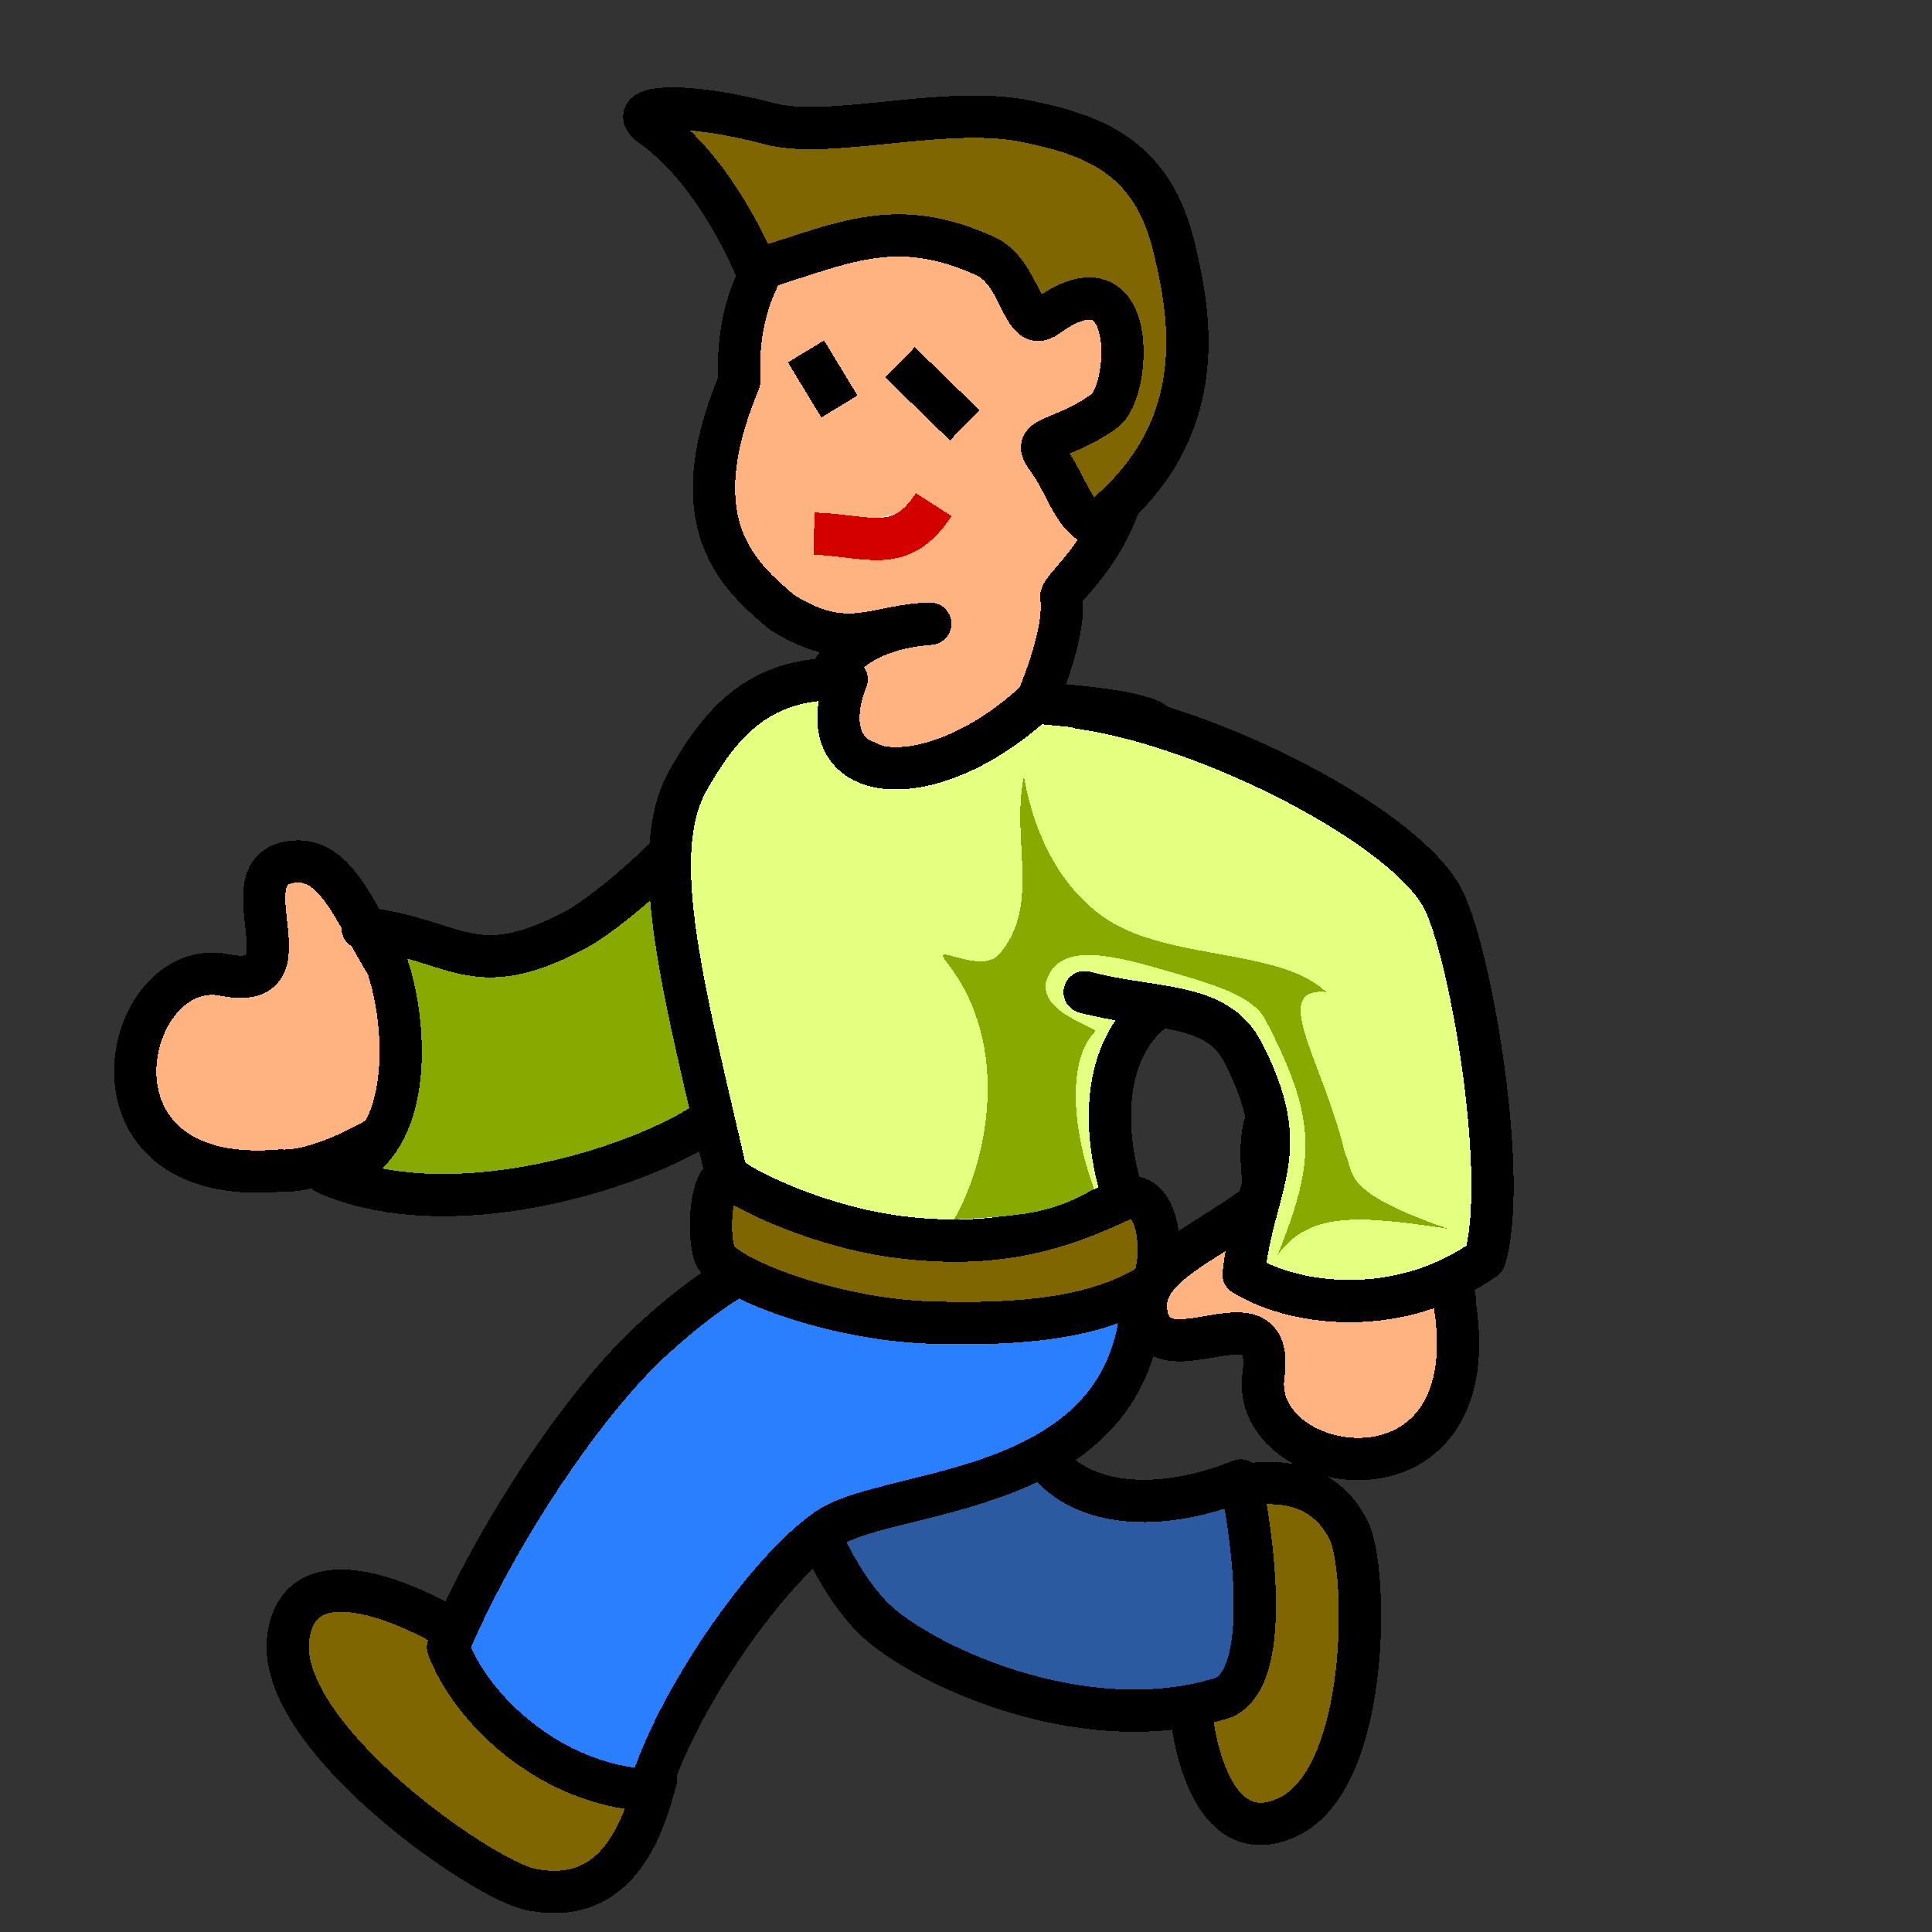 <?xml version="1.0" encoding="UTF-8" standalone="no"?>
<!-- Created with Inkscape (http://www.inkscape.org/) -->

<svg
   xmlns:dc="http://purl.org/dc/elements/1.1/"
   xmlns:cc="http://creativecommons.org/ns#"
   xmlns:rdf="http://www.w3.org/1999/02/22-rdf-syntax-ns#"
   xmlns:svg="http://www.w3.org/2000/svg"
   xmlns="http://www.w3.org/2000/svg"
   xmlns:sodipodi="http://sodipodi.sourceforge.net/DTD/sodipodi-0.dtd"
   xmlns:inkscape="http://www.inkscape.org/namespaces/inkscape"
   width="32pt"
   height="32pt"
   viewBox="0 0 40 40"
   id="svg4148"
   version="1.1"
   inkscape:version="0.91 r13725"
   shape-rendering="crispEdges"
   sodipodi:docname="run.svg"
   inkscape:export-filename="D:\wrk\images\path4771.png"
   inkscape:export-xdpi="72"
   inkscape:export-ydpi="72">
  <rect x="0" y="0" width="40" height="40" fill="#333333" stroke="none"/>
  <defs
     id="defs4150" />
  <sodipodi:namedview
     id="base"
     pagecolor="#ffffff"
     bordercolor="#666666"
     borderopacity="1.0"
     inkscape:pageopacity="0.0"
     inkscape:pageshadow="2"
     inkscape:zoom="1.4"
     inkscape:cx="-16.993572"
     inkscape:cy="-86.960464"
     inkscape:document-units="px"
     inkscape:current-layer="layer3"
     showgrid="false"
     units="pt"
     inkscape:snap-others="false"
     inkscape:snap-nodes="false"
     inkscape:window-width="1858"
     inkscape:window-height="1057"
     inkscape:window-x="1974"
     inkscape:window-y="-8"
     inkscape:window-maximized="1" />
  <g
     inkscape:label="Layer 1"
     inkscape:groupmode="layer"
     id="layer1"
     transform="translate(0,-1012.362)">
    <path
       sodipodi:nodetypes="czsc"
       inkscape:connector-curvature="0"
       id="path4718"
       d="M 24.67,1047.888 C 24.67,1047.888 24.943,1050.785 26.662,1049.984 28.382,1049.183 28.326,1044.84 27.923,1044.044 27.189,1042.595 25.547,1043.113 24.731,1043.377"
       style="opacity:1;fill:#806600;fill-rule:evenodd;stroke:#000000;stroke-width:0.875;stroke-linecap:round;stroke-linejoin:miter;stroke-miterlimit:4;stroke-dasharray:none;stroke-opacity:1" />
    <path
       style="opacity:1;fill:#ffb380;fill-rule:evenodd;stroke:#000000;stroke-width:0.875;stroke-linecap:round;stroke-linejoin:miter;stroke-miterlimit:4;stroke-dasharray:none;stroke-opacity:1"
       d="M 8.307,1032.81 C 7.371,1031.438 7.037,1030.032 5.995,1030.213 4.666,1030.444 6.516,1032.918 4.646,1032.548 2.541,1032.131 1.443,1036.975 5.8,1036.598 7.781,1036.714 13.141,1032.319 8.307,1032.81 Z"
       id="path4742"
       inkscape:connector-curvature="0"
       sodipodi:nodetypes="csscc" />
    <path
       style="opacity:1;fill:#ffb380;fill-rule:evenodd;stroke:#000000;stroke-width:0.875;stroke-linecap:round;stroke-linejoin:round;stroke-miterlimit:4;stroke-dasharray:none;stroke-opacity:1"
       d="M 15.306,1020.258 C 14.053,1023.245 15.331,1024.306 16.18,1025.032 17.558,1025.907 18.14,1025.289 19.261,1025.276 16.536,1025.485 16.791,1027.731 17.226,1027.853 18.117,1028.103 20.146,1029.503 20.947,1027.998 21.321,1027.297 22.097,1025.578 21.972,1024.721 21.972,1024.536 22.661,1024.062 23.104,1022.976 23.568,1021.838 23.783,1020.086 23.644,1019.822 23.273,1019.117 22.99,1017.009 21.736,1016.428 20.402,1015.81 18.154,1016.183 17.266,1016.577 16.412,1016.955 15.2,1018.03 15.306,1020.258 Z"
       id="path4773"
       inkscape:connector-curvature="0"
       sodipodi:nodetypes="cccsscssssc" />
    <path
       style="opacity:1;fill:#88aa00;fill-rule:evenodd;stroke:#000000;stroke-width:0.875;stroke-linecap:round;stroke-linejoin:round;stroke-miterlimit:4;stroke-dasharray:none;stroke-opacity:1"
       d="M 15.931,1027.176 C 15.551,1028.623 12.908,1031.099 11.866,1031.639 9.764,1032.73 9.466,1031.803 7.506,1031.576 8.227,1031.75 9.139,1036.26 6.759,1036.655 8.923,1037.611 12.111,1036.884 13.967,1035.972 15.476,1035.23 16.601,1034.029 19.023,1030.069"
       id="path4726"
       inkscape:connector-curvature="0"
       sodipodi:nodetypes="csccsc" />
    <path
       sodipodi:nodetypes="csccsc"
       inkscape:connector-curvature="0"
       id="path4704"
       d="M 16.617,1036.412 C 15.323,1040.551 16.68,1044.375 18.016,1045.799 18.917,1046.761 22.392,1048.439 25.341,1047.506 26.536,1046.942 25.69,1043.013 25.69,1043.013 23.799,1043.765 22.179,1043.486 21.548,1042.42 20.689,1040.969 21.56,1039.321 21.177,1037.395"
       style="opacity:1;fill:#2c5aa0;fill-rule:evenodd;stroke:#000000;stroke-width:0.875;stroke-linecap:round;stroke-linejoin:round;stroke-miterlimit:4;stroke-dasharray:none;stroke-opacity:1" />
    <path
       style="opacity:1;fill:#806600;fill-rule:evenodd;stroke:#000000;stroke-width:0.875;stroke-linecap:round;stroke-linejoin:miter;stroke-miterlimit:4;stroke-dasharray:none;stroke-opacity:1"
       d="M 9.225,1046.02 C 9.225,1046.02 6.238,1044.235 5.968,1046.263 5.697,1048.291 9.96,1051.269 10.98,1051.479 12.841,1051.862 13.338,1050.098 13.58,1049.216"
       id="path4706"
       inkscape:connector-curvature="0"
       sodipodi:nodetypes="czsc" />
    <path
       style="opacity:1;fill:#2a7fff;fill-rule:evenodd;stroke:#000000;stroke-width:0.875;stroke-linecap:round;stroke-linejoin:round;stroke-miterlimit:4;stroke-dasharray:none;stroke-opacity:1"
       d="M 18.341,1037.653 C 16.26,1038.097 15.098,1038.659 13.555,1040.052 12.1,1041.365 10.252,1044.149 9.276,1046.466 9.736,1047.705 11.351,1049.319 13.45,1049.427 14.002,1047.576 15.872,1044.884 17.133,1044.017 18.519,1043.063 24.158,1043.474 23.617,1038.272"
       id="path4696"
       inkscape:connector-curvature="0"
       sodipodi:nodetypes="csccsc" />
    <path
       sodipodi:nodetypes="csscc"
       inkscape:connector-curvature="0"
       id="path4771"
       d="M 26.206,1037.165 C 24.892,1038.181 23.509,1038.596 23.75,1039.627 24.058,1040.941 26.419,1038.948 26.158,1040.838 25.865,1042.965 30.761,1043.78 30.132,1039.449 30.131,1037.463 25.434,1032.365 26.206,1037.165 Z"
       style="opacity:1;fill:#ffb380;fill-rule:evenodd;stroke:#000000;stroke-width:0.875;stroke-linecap:round;stroke-linejoin:miter;stroke-miterlimit:4;stroke-dasharray:none;stroke-opacity:1" />
    <path
       style="opacity:1;fill:#e5ff80;fill-rule:evenodd;stroke:#000000;stroke-width:0.875;stroke-linecap:round;stroke-linejoin:round;stroke-miterlimit:4;stroke-dasharray:none;stroke-opacity:1"
       d="M 23.64,1038.142 C 22.493,1035.664 22.962,1033.77 24.101,1033.145 25.244,1032.518 25.44,1028.403 23.892,1027.325 23.5,1027.053 21.929,1026.966 21.426,1026.901 19.212,1028.925 16.674,1028.649 17.529,1026.426 15.746,1026.342 14.932,1027.312 14.252,1028.506 13.361,1030.071 14.176,1032.912 15.094,1036.919 16.677,1038.604 19.709,1038.752 23.64,1038.142 Z"
       id="path4722"
       inkscape:connector-curvature="0"
       sodipodi:nodetypes="cssccscc" />
    <path
       sodipodi:nodetypes="csccsc"
       inkscape:connector-curvature="0"
       id="path4720"
       d="M 22.457,1032.904 C 23.904,1033.284 25.187,1033.094 25.727,1034.137 26.817,1036.24 25.973,1036.785 25.746,1038.746 26.873,1039.435 29.023,1039.638 30.739,1038.425 31.239,1036.799 30.476,1032.206 29.893,1031.007 29.156,1029.494 25.036,1027.385 22.352,1027.016"
       style="opacity:1;fill:#e5ff80;fill-rule:evenodd;stroke:#000000;stroke-width:0.875;stroke-linecap:round;stroke-linejoin:round;stroke-miterlimit:4;stroke-dasharray:none;stroke-opacity:1" />
    <path
       sodipodi:nodetypes="sssscss"
       inkscape:connector-curvature="0"
       id="path4724"
       d="M 15.184,1036.789 C 14.73,1036.429 14.623,1037.891 14.801,1038.347 14.976,1038.796 17.195,1039.68 19.267,1039.744 21.222,1039.803 22.724,1039.634 23.809,1038.963 24.086,1038.791 24.131,1037.037 23.337,1037.15 21.845,1037.877 20.596,1038.18 18.809,1037.996 17.064,1037.817 15.477,1037.022 15.184,1036.789 Z"
       style="opacity:1;fill:#806600;fill-rule:evenodd;stroke:#000000;stroke-width:0.875;stroke-linecap:round;stroke-linejoin:miter;stroke-miterlimit:4;stroke-dasharray:none;stroke-opacity:1" />
    <path
       style="opacity:1;fill:#88aa00;fill-rule:evenodd;stroke:none;stroke-width:1.25;stroke-linecap:butt;stroke-linejoin:miter;stroke-miterlimit:4;stroke-dasharray:none;stroke-opacity:1"
       d="M 21.199,1028.44 C 21.455,1029.902 22.195,1031.128 23.356,1031.631 24.712,1032.218 26.586,1032.082 27.456,1032.899 26.267,1032.804 27.395,1034.342 27.842,1036.222 28.056,1036.669 27.736,1037.022 29.975,1037.801 28.112,1037.52 27.108,1037.447 26.452,1038.346 27.244,1036.368 27.271,1035.539 26.201,1033.478 25.935,1032.965 25.084,1032.729 24.064,1032.434 22.867,1032.088 21.897,1031.899 21.658,1032.685 21.554,1033.245 22.338,1033.499 22.689,1033.704 22.093,1034.268 22.187,1035.733 22.652,1036.975 21.775,1037.494 21.144,1037.54 19.754,1037.607 20.425,1036.451 20.974,1034.016 19.59,1032.27 19.248,1031.84 20.311,1032.561 20.692,1032.114 21.559,1031.099 20.924,1029.749 21.199,1028.44 Z"
       id="path4728"
       inkscape:connector-curvature="0"
       sodipodi:nodetypes="csccccssccccssc" />
    <path
       style="opacity:1;fill:#806600;fill-rule:evenodd;stroke:#000000;stroke-width:0.875;stroke-linecap:round;stroke-linejoin:miter;stroke-miterlimit:4;stroke-dasharray:none;stroke-opacity:1"
       d="M 15.942,1014.925 C 14.238,1014.47 12.848,1014.519 13.505,1014.982 14.786,1015.885 15.568,1017.717 15.66,1017.951 17.518,1017.377 18.558,1016.822 20.424,1017.675 21.16,1018.045 21.164,1019.284 21.667,1018.918 23.599,1017.513 23.42,1020.475 22.866,1020.871 21.973,1021.51 21.332,1021.377 21.663,1021.823 22.091,1022.4 22.176,1022.967 22.64,1023.229 25.081,1021.369 24.672,1018.987 24.309,1017.485 23.882,1015.712 22.8,1015.193 21.327,1014.89 19.664,1014.505 17.197,1015.26 15.942,1014.925 Z"
       id="path4775"
       inkscape:connector-curvature="0"
       sodipodi:nodetypes="ssccssscscs" />
    <path
       style="fill:none;fill-rule:evenodd;stroke:#000000;stroke-width:0.875;stroke-linecap:butt;stroke-linejoin:miter;stroke-miterlimit:4;stroke-dasharray:none;stroke-opacity:1"
       d="M 17.379,1020.778 16.687,1019.638"
       id="path4777"
       inkscape:connector-curvature="0"
       sodipodi:nodetypes="cc" />
    <path
       style="fill:none;fill-rule:evenodd;stroke:#000000;stroke-width:0.875;stroke-linecap:butt;stroke-linejoin:miter;stroke-miterlimit:4;stroke-dasharray:none;stroke-opacity:1"
       d="M 18.634,1019.863 19.973,1021.167"
       id="path4779"
       inkscape:connector-curvature="0"
       sodipodi:nodetypes="cc" />
    <path
       style="fill:#ffffff;fill-rule:evenodd;stroke:#d40000;stroke-width:0.875;stroke-linecap:butt;stroke-linejoin:miter;stroke-miterlimit:4;stroke-dasharray:none;stroke-opacity:1"
       d="M 16.853,1023.411 C 17.961,1023.442 18.65,1023.866 19.33,1022.809"
       id="path4781"
       inkscape:connector-curvature="0"
       sodipodi:nodetypes="cc" />
  </g>
  <g
     inkscape:groupmode="layer"
     id="layer3"
     inkscape:label="Layer 2" />
</svg>
